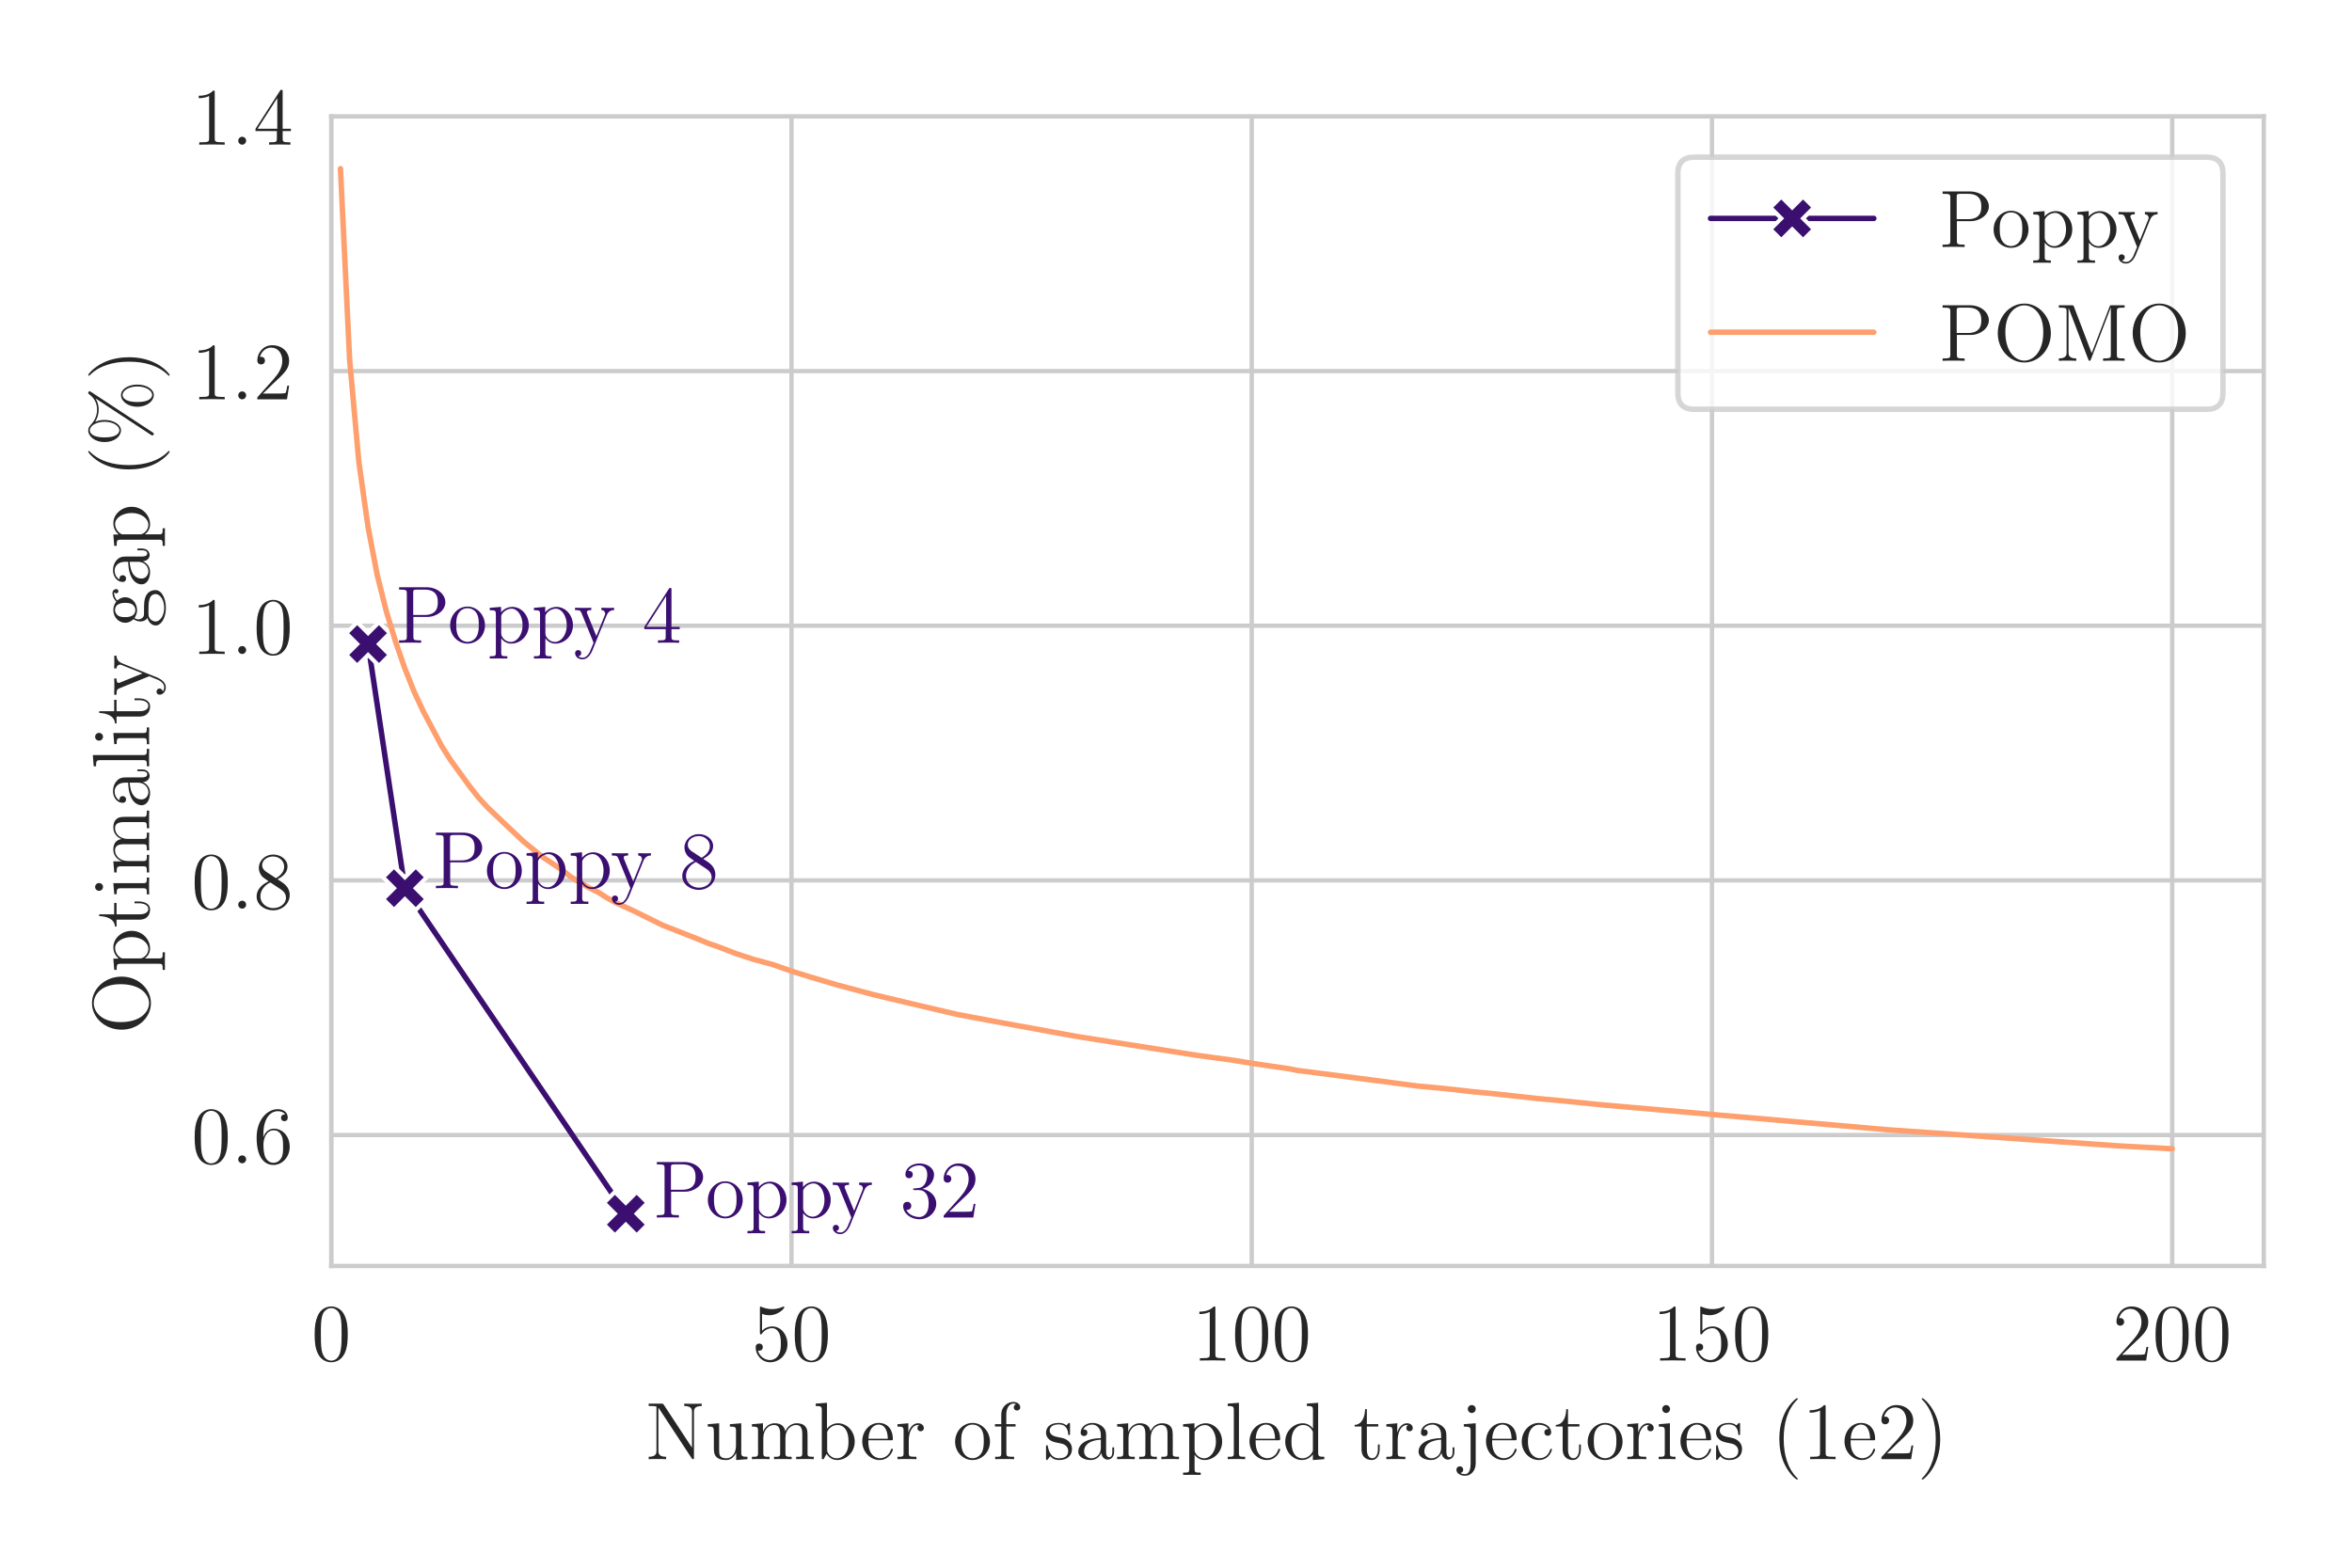 <?xml version="1.0" encoding="UTF-8"?>
<svg xmlns="http://www.w3.org/2000/svg" xmlns:xlink="http://www.w3.org/1999/xlink" width="432pt" height="288pt" viewBox="0 0 432 288" version="1.1">
<defs>
<g>
<symbol overflow="visible" id="glyph0-0">
<path style="stroke:none;" d=""/>
</symbol>
<symbol overflow="visible" id="glyph0-1">
<path style="stroke:none;" d="M 6.688 -4.781 C 6.688 -6.016 6.625 -7.234 6.078 -8.359 C 5.469 -9.609 4.391 -9.938 3.656 -9.938 C 2.797 -9.938 1.734 -9.5 1.188 -8.266 C 0.766 -7.312 0.609 -6.391 0.609 -4.781 C 0.609 -3.328 0.719 -2.234 1.25 -1.188 C 1.844 -0.047 2.875 0.312 3.641 0.312 C 4.938 0.312 5.688 -0.469 6.125 -1.328 C 6.656 -2.453 6.688 -3.906 6.688 -4.781 Z M 3.641 0.016 C 3.172 0.016 2.203 -0.25 1.906 -1.875 C 1.75 -2.781 1.75 -3.906 1.75 -4.953 C 1.75 -6.188 1.75 -7.297 1.984 -8.172 C 2.234 -9.172 3 -9.641 3.641 -9.641 C 4.219 -9.641 5.078 -9.297 5.359 -8 C 5.562 -7.156 5.562 -5.969 5.562 -4.953 C 5.562 -3.953 5.562 -2.828 5.391 -1.906 C 5.109 -0.266 4.172 0.016 3.641 0.016 Z M 3.641 0.016 "/>
</symbol>
<symbol overflow="visible" id="glyph0-2">
<path style="stroke:none;" d="M 1.906 -8.562 C 2.547 -8.344 3.078 -8.328 3.234 -8.328 C 4.922 -8.328 6 -9.578 6 -9.781 C 6 -9.844 5.969 -9.922 5.891 -9.922 C 5.859 -9.922 5.828 -9.922 5.688 -9.859 C 4.859 -9.5 4.141 -9.453 3.75 -9.453 C 2.766 -9.453 2.062 -9.75 1.781 -9.875 C 1.672 -9.922 1.641 -9.922 1.625 -9.922 C 1.516 -9.922 1.516 -9.828 1.516 -9.594 L 1.516 -5.156 C 1.516 -4.891 1.516 -4.797 1.688 -4.797 C 1.766 -4.797 1.781 -4.812 1.922 -4.984 C 2.344 -5.594 3.047 -5.953 3.797 -5.953 C 4.578 -5.953 4.969 -5.234 5.094 -4.969 C 5.344 -4.391 5.359 -3.656 5.359 -3.094 C 5.359 -2.531 5.359 -1.672 4.938 -1 C 4.609 -0.469 4.031 -0.094 3.375 -0.094 C 2.391 -0.094 1.422 -0.766 1.156 -1.859 C 1.219 -1.828 1.312 -1.812 1.391 -1.812 C 1.641 -1.812 2.047 -1.953 2.047 -2.469 C 2.047 -2.891 1.766 -3.125 1.391 -3.125 C 1.125 -3.125 0.734 -2.984 0.734 -2.406 C 0.734 -1.141 1.75 0.312 3.406 0.312 C 5.094 0.312 6.578 -1.109 6.578 -3 C 6.578 -4.781 5.375 -6.266 3.812 -6.266 C 2.953 -6.266 2.297 -5.891 1.906 -5.469 Z M 1.906 -8.562 "/>
</symbol>
<symbol overflow="visible" id="glyph0-3">
<path style="stroke:none;" d="M 4.297 -9.578 C 4.297 -9.922 4.297 -9.938 4 -9.938 C 3.641 -9.531 2.891 -8.984 1.359 -8.984 L 1.359 -8.547 C 1.703 -8.547 2.453 -8.547 3.266 -8.938 L 3.266 -1.156 C 3.266 -0.609 3.219 -0.438 1.906 -0.438 L 1.453 -0.438 L 1.453 0 C 1.859 -0.031 3.297 -0.031 3.797 -0.031 C 4.281 -0.031 5.719 -0.031 6.125 0 L 6.125 -0.438 L 5.656 -0.438 C 4.344 -0.438 4.297 -0.609 4.297 -1.156 Z M 4.297 -9.578 "/>
</symbol>
<symbol overflow="visible" id="glyph0-4">
<path style="stroke:none;" d="M 6.578 -2.516 L 6.25 -2.516 C 6.203 -2.25 6.078 -1.438 5.938 -1.188 C 5.828 -1.062 4.969 -1.062 4.531 -1.062 L 1.766 -1.062 C 2.172 -1.406 3.078 -2.359 3.469 -2.719 C 5.734 -4.812 6.578 -5.594 6.578 -7.062 C 6.578 -8.781 5.219 -9.938 3.484 -9.938 C 1.75 -9.938 0.734 -8.453 0.734 -7.172 C 0.734 -6.406 1.391 -6.406 1.438 -6.406 C 1.75 -6.406 2.141 -6.625 2.141 -7.109 C 2.141 -7.531 1.859 -7.812 1.438 -7.812 C 1.297 -7.812 1.266 -7.812 1.219 -7.797 C 1.516 -8.812 2.312 -9.5 3.281 -9.5 C 4.562 -9.5 5.328 -8.438 5.328 -7.062 C 5.328 -5.797 4.594 -4.688 3.75 -3.734 L 0.734 -0.359 L 0.734 0 L 6.188 0 Z M 6.578 -2.516 "/>
</symbol>
<symbol overflow="visible" id="glyph0-5">
<path style="stroke:none;" d="M 3.375 -10 C 3.234 -10.188 3.219 -10.203 2.891 -10.203 L 0.609 -10.203 L 0.609 -9.766 C 1.25 -9.766 1.625 -9.766 2.031 -9.672 L 2.031 -1.562 C 2.031 -1.141 2.031 -0.438 0.609 -0.438 L 0.609 0 C 1 -0.031 1.797 -0.031 2.203 -0.031 C 2.625 -0.031 3.422 -0.031 3.812 0 L 3.812 -0.438 C 2.391 -0.438 2.391 -1.141 2.391 -1.562 L 2.391 -9.422 C 2.516 -9.312 2.516 -9.281 2.641 -9.094 L 8.469 -0.219 C 8.625 -0.016 8.641 0 8.734 0 C 8.875 0 8.906 -0.062 8.922 -0.094 L 8.922 -8.641 C 8.922 -9.062 8.922 -9.766 10.344 -9.766 L 10.344 -10.203 C 9.953 -10.172 9.156 -10.172 8.734 -10.172 C 8.312 -10.172 7.531 -10.172 7.141 -10.203 L 7.141 -9.766 C 8.562 -9.766 8.562 -9.062 8.562 -8.641 L 8.562 -2.109 Z M 3.375 -10 "/>
</symbol>
<symbol overflow="visible" id="glyph0-6">
<path style="stroke:none;" d="M 4.547 -6.422 L 4.547 -5.984 C 5.562 -5.984 5.672 -5.891 5.672 -5.156 L 5.672 -2.484 C 5.672 -1.203 5 -0.156 3.891 -0.156 C 2.656 -0.156 2.578 -0.844 2.578 -1.641 L 2.578 -6.594 L 0.484 -6.422 L 0.484 -5.984 C 1.609 -5.984 1.609 -5.938 1.609 -4.609 L 1.609 -2.375 C 1.609 -1.453 1.609 -0.906 2.062 -0.422 C 2.422 -0.031 3.031 0.156 3.797 0.156 C 4.047 0.156 4.531 0.156 5.031 -0.281 C 5.469 -0.625 5.703 -1.188 5.703 -1.188 L 5.703 0.156 L 7.781 0 L 7.781 -0.438 C 6.766 -0.438 6.641 -0.531 6.641 -1.266 L 6.641 -6.594 Z M 4.547 -6.422 "/>
</symbol>
<symbol overflow="visible" id="glyph0-7">
<path style="stroke:none;" d="M 10.703 -3.625 C 10.703 -5.016 10.703 -5.438 10.359 -5.922 C 9.938 -6.5 9.234 -6.594 8.719 -6.594 C 7.484 -6.594 6.859 -5.688 6.625 -5.109 C 6.406 -6.266 5.594 -6.594 4.656 -6.594 C 3.219 -6.594 2.641 -5.344 2.531 -5.047 L 2.516 -5.047 L 2.516 -6.594 L 0.484 -6.422 L 0.484 -5.984 C 1.5 -5.984 1.609 -5.891 1.609 -5.156 L 1.609 -1.109 C 1.609 -0.438 1.453 -0.438 0.484 -0.438 L 0.484 0 C 0.859 -0.031 1.672 -0.031 2.094 -0.031 C 2.531 -0.031 3.328 -0.031 3.719 0 L 3.719 -0.438 C 2.766 -0.438 2.578 -0.438 2.578 -1.109 L 2.578 -3.891 C 2.578 -5.453 3.609 -6.281 4.547 -6.281 C 5.469 -6.281 5.672 -5.531 5.672 -4.609 L 5.672 -1.109 C 5.672 -0.438 5.516 -0.438 4.547 -0.438 L 4.547 0 C 4.922 -0.031 5.734 -0.031 6.156 -0.031 C 6.594 -0.031 7.391 -0.031 7.781 0 L 7.781 -0.438 C 6.828 -0.438 6.641 -0.438 6.641 -1.109 L 6.641 -3.891 C 6.641 -5.453 7.672 -6.281 8.609 -6.281 C 9.531 -6.281 9.734 -5.531 9.734 -4.609 L 9.734 -1.109 C 9.734 -0.438 9.578 -0.438 8.609 -0.438 L 8.609 0 C 9 -0.031 9.797 -0.031 10.219 -0.031 C 10.656 -0.031 11.453 -0.031 11.844 0 L 11.844 -0.438 C 11.094 -0.438 10.719 -0.438 10.703 -0.875 Z M 10.703 -3.625 "/>
</symbol>
<symbol overflow="visible" id="glyph0-8">
<path style="stroke:none;" d="M 2.5 -10.359 L 0.422 -10.203 L 0.422 -9.766 C 1.438 -9.766 1.547 -9.672 1.547 -8.938 L 1.547 0 L 1.875 0 C 1.938 -0.125 2.359 -0.859 2.422 -0.969 C 2.766 -0.422 3.406 0.156 4.359 0.156 C 6.078 0.156 7.594 -1.297 7.594 -3.219 C 7.594 -5.125 6.188 -6.594 4.531 -6.594 C 3.703 -6.594 3 -6.219 2.5 -5.594 Z M 2.531 -4.781 C 2.531 -5.047 2.531 -5.078 2.688 -5.312 C 3.047 -5.859 3.703 -6.281 4.438 -6.281 C 4.891 -6.281 6.453 -6.109 6.453 -3.234 C 6.453 -2.234 6.297 -1.609 5.938 -1.078 C 5.641 -0.609 5.047 -0.156 4.297 -0.156 C 3.5 -0.156 2.969 -0.672 2.719 -1.078 C 2.531 -1.391 2.531 -1.453 2.531 -1.703 Z M 2.531 -4.781 "/>
</symbol>
<symbol overflow="visible" id="glyph0-9">
<path style="stroke:none;" d="M 5.719 -3.469 C 6.047 -3.469 6.078 -3.469 6.078 -3.75 C 6.078 -5.266 5.266 -6.656 3.469 -6.656 C 1.766 -6.656 0.453 -5.125 0.453 -3.266 C 0.453 -1.297 1.969 0.156 3.625 0.156 C 5.406 0.156 6.078 -1.469 6.078 -1.781 C 6.078 -1.859 6 -1.922 5.922 -1.922 C 5.797 -1.922 5.766 -1.859 5.734 -1.781 C 5.344 -0.516 4.344 -0.172 3.719 -0.172 C 3.094 -0.172 1.578 -0.594 1.578 -3.188 L 1.578 -3.469 Z M 1.594 -3.75 C 1.719 -6.094 3.031 -6.359 3.453 -6.359 C 5.047 -6.359 5.141 -4.25 5.156 -3.75 Z M 1.594 -3.75 "/>
</symbol>
<symbol overflow="visible" id="glyph0-10">
<path style="stroke:none;" d="M 2.5 -3.484 C 2.5 -4.922 3.094 -6.281 4.25 -6.281 C 4.359 -6.281 4.391 -6.281 4.453 -6.281 C 4.328 -6.219 4.094 -6.125 4.094 -5.719 C 4.094 -5.281 4.438 -5.125 4.672 -5.125 C 4.969 -5.125 5.266 -5.312 5.266 -5.719 C 5.266 -6.172 4.875 -6.594 4.234 -6.594 C 2.953 -6.594 2.531 -5.219 2.438 -4.922 L 2.422 -4.922 L 2.422 -6.594 L 0.422 -6.422 L 0.422 -5.984 C 1.438 -5.984 1.547 -5.891 1.547 -5.156 L 1.547 -1.109 C 1.547 -0.438 1.391 -0.438 0.422 -0.438 L 0.422 0 C 0.844 -0.031 1.656 -0.031 2.109 -0.031 C 2.516 -0.031 3.562 -0.031 3.906 0 L 3.906 -0.438 L 3.609 -0.438 C 2.531 -0.438 2.5 -0.594 2.5 -1.141 Z M 2.5 -3.484 "/>
</symbol>
<symbol overflow="visible" id="glyph0-11">
<path style="stroke:none;" d="M 6.859 -3.203 C 6.859 -5.125 5.391 -6.656 3.656 -6.656 C 1.859 -6.656 0.453 -5.078 0.453 -3.203 C 0.453 -1.281 1.938 0.156 3.641 0.156 C 5.406 0.156 6.859 -1.312 6.859 -3.203 Z M 3.656 -0.172 C 3.109 -0.172 2.438 -0.422 2 -1.156 C 1.594 -1.828 1.578 -2.703 1.578 -3.328 C 1.578 -3.906 1.578 -4.812 2.047 -5.484 C 2.469 -6.125 3.125 -6.359 3.641 -6.359 C 4.234 -6.359 4.859 -6.094 5.266 -5.516 C 5.719 -4.828 5.719 -3.891 5.719 -3.328 C 5.719 -2.812 5.719 -1.875 5.328 -1.188 C 4.922 -0.469 4.234 -0.172 3.656 -0.172 Z M 3.656 -0.172 "/>
</symbol>
<symbol overflow="visible" id="glyph0-12">
<path style="stroke:none;" d="M 2.562 -6 L 4.25 -6 L 4.25 -6.438 L 2.547 -6.438 L 2.547 -8.188 C 2.547 -9.531 3.219 -10.219 3.844 -10.219 C 3.953 -10.219 4.188 -10.188 4.359 -10.094 C 4.297 -10.078 3.922 -9.953 3.922 -9.516 C 3.922 -9.172 4.172 -8.938 4.516 -8.938 C 4.875 -8.938 5.109 -9.172 5.109 -9.531 C 5.109 -10.078 4.578 -10.516 3.859 -10.516 C 2.812 -10.516 1.625 -9.703 1.625 -8.188 L 1.625 -6.438 L 0.469 -6.438 L 0.469 -6 L 1.625 -6 L 1.625 -1.109 C 1.625 -0.438 1.469 -0.438 0.5 -0.438 L 0.5 0 C 0.906 -0.031 1.734 -0.031 2.188 -0.031 C 2.578 -0.031 3.641 -0.031 3.984 0 L 3.984 -0.438 L 3.688 -0.438 C 2.594 -0.438 2.562 -0.594 2.562 -1.141 Z M 2.562 -6 "/>
</symbol>
<symbol overflow="visible" id="glyph0-13">
<path style="stroke:none;" d="M 4.906 -6.312 C 4.906 -6.594 4.906 -6.656 4.75 -6.656 C 4.625 -6.656 4.344 -6.328 4.25 -6.203 C 3.781 -6.578 3.312 -6.656 2.844 -6.656 C 1.031 -6.656 0.5 -5.672 0.5 -4.859 C 0.5 -4.688 0.5 -4.172 1.062 -3.641 C 1.531 -3.219 2.047 -3.125 2.734 -2.984 C 3.562 -2.828 3.75 -2.781 4.125 -2.484 C 4.391 -2.25 4.578 -1.922 4.578 -1.516 C 4.578 -0.859 4.219 -0.156 2.891 -0.156 C 1.906 -0.156 1.188 -0.719 0.859 -2.203 C 0.812 -2.484 0.812 -2.5 0.797 -2.516 C 0.766 -2.562 0.703 -2.562 0.656 -2.562 C 0.5 -2.562 0.5 -2.5 0.5 -2.219 L 0.5 -0.188 C 0.5 0.078 0.5 0.156 0.641 0.156 C 0.719 0.156 0.734 0.141 0.984 -0.172 C 1.062 -0.281 1.062 -0.312 1.281 -0.547 C 1.859 0.156 2.656 0.156 2.906 0.156 C 4.484 0.156 5.266 -0.719 5.266 -1.891 C 5.266 -2.703 4.766 -3.188 4.625 -3.312 C 4.094 -3.781 3.688 -3.875 2.703 -4.047 C 2.25 -4.141 1.172 -4.344 1.172 -5.25 C 1.172 -5.703 1.484 -6.391 2.828 -6.391 C 4.453 -6.391 4.547 -5 4.578 -4.547 C 4.578 -4.422 4.688 -4.422 4.734 -4.422 C 4.906 -4.422 4.906 -4.5 4.906 -4.766 Z M 4.906 -6.312 "/>
</symbol>
<symbol overflow="visible" id="glyph0-14">
<path style="stroke:none;" d="M 5.766 -3.984 C 5.766 -4.797 5.766 -5.391 5.109 -5.969 C 4.578 -6.453 3.906 -6.656 3.25 -6.656 C 2.031 -6.656 1.094 -5.859 1.094 -4.891 C 1.094 -4.453 1.375 -4.25 1.719 -4.25 C 2.078 -4.25 2.328 -4.5 2.328 -4.859 C 2.328 -5.469 1.797 -5.469 1.562 -5.469 C 1.906 -6.094 2.625 -6.359 3.219 -6.359 C 3.906 -6.359 4.797 -5.797 4.797 -4.453 L 4.797 -3.859 C 1.797 -3.812 0.656 -2.547 0.656 -1.406 C 0.656 -0.219 2.031 0.156 2.938 0.156 C 3.922 0.156 4.594 -0.453 4.891 -1.172 C 4.938 -0.469 5.406 0.078 6.047 0.078 C 6.359 0.078 7.234 -0.141 7.234 -1.328 L 7.234 -2.172 L 6.906 -2.172 L 6.906 -1.328 C 6.906 -0.484 6.547 -0.359 6.328 -0.359 C 5.766 -0.359 5.766 -1.156 5.766 -1.375 Z M 4.797 -2.109 C 4.797 -0.641 3.703 -0.156 3.062 -0.156 C 2.328 -0.156 1.719 -0.688 1.719 -1.406 C 1.719 -3.375 4.25 -3.562 4.797 -3.578 Z M 4.797 -2.109 "/>
</symbol>
<symbol overflow="visible" id="glyph0-15">
<path style="stroke:none;" d="M 3.656 2.469 C 2.703 2.469 2.531 2.469 2.531 1.797 L 2.531 -0.812 C 2.797 -0.438 3.406 0.156 4.359 0.156 C 6.078 0.156 7.594 -1.297 7.594 -3.219 C 7.594 -5.125 6.188 -6.594 4.562 -6.594 C 3.234 -6.594 2.547 -5.641 2.5 -5.594 L 2.5 -6.594 L 0.422 -6.422 L 0.422 -5.984 C 1.469 -5.984 1.547 -5.891 1.547 -5.234 L 1.547 1.797 C 1.547 2.469 1.391 2.469 0.422 2.469 L 0.422 2.891 C 0.812 2.875 1.609 2.875 2.031 2.875 C 2.469 2.875 3.266 2.875 3.656 2.891 Z M 2.531 -4.766 C 2.531 -5.047 2.531 -5.062 2.688 -5.297 C 3.141 -5.969 3.875 -6.266 4.438 -6.266 C 5.562 -6.266 6.453 -4.906 6.453 -3.219 C 6.453 -1.453 5.438 -0.156 4.281 -0.156 C 3.828 -0.156 3.391 -0.344 3.094 -0.625 C 2.75 -0.969 2.531 -1.266 2.531 -1.688 Z M 2.531 -4.766 "/>
</symbol>
<symbol overflow="visible" id="glyph0-16">
<path style="stroke:none;" d="M 2.562 -10.359 L 0.5 -10.203 L 0.5 -9.766 C 1.516 -9.766 1.625 -9.672 1.625 -8.938 L 1.625 -1.109 C 1.625 -0.438 1.469 -0.438 0.5 -0.438 L 0.5 0 C 0.906 -0.031 1.641 -0.031 2.094 -0.031 C 2.547 -0.031 3.281 -0.031 3.703 0 L 3.703 -0.438 C 2.75 -0.438 2.562 -0.438 2.562 -1.109 Z M 2.562 -10.359 "/>
</symbol>
<symbol overflow="visible" id="glyph0-17">
<path style="stroke:none;" d="M 4.484 -10.203 L 4.484 -9.766 C 5.5 -9.766 5.609 -9.672 5.609 -8.938 L 5.609 -5.625 C 5.297 -6.062 4.656 -6.594 3.75 -6.594 C 2.016 -6.594 0.516 -5.125 0.516 -3.219 C 0.516 -1.312 1.938 0.156 3.578 0.156 C 4.719 0.156 5.375 -0.594 5.594 -0.875 L 5.594 0.156 L 7.688 0 L 7.688 -0.438 C 6.672 -0.438 6.562 -0.531 6.562 -1.266 L 6.562 -10.359 Z M 5.594 -1.75 C 5.594 -1.484 5.594 -1.438 5.375 -1.109 C 5.016 -0.578 4.406 -0.156 3.656 -0.156 C 3.266 -0.156 1.656 -0.297 1.656 -3.203 C 1.656 -4.266 1.844 -4.875 2.172 -5.359 C 2.469 -5.828 3.062 -6.281 3.812 -6.281 C 4.734 -6.281 5.266 -5.609 5.406 -5.375 C 5.594 -5.125 5.594 -5.094 5.594 -4.828 Z M 5.594 -1.75 "/>
</symbol>
<symbol overflow="visible" id="glyph0-18">
<path style="stroke:none;" d="M 2.516 -6 L 4.609 -6 L 4.609 -6.438 L 2.516 -6.438 L 2.516 -9.188 L 2.188 -9.188 C 2.172 -7.781 1.625 -6.344 0.266 -6.297 L 0.266 -6 L 1.531 -6 L 1.531 -1.859 C 1.531 -0.188 2.641 0.156 3.438 0.156 C 4.375 0.156 4.875 -0.781 4.875 -1.859 L 4.875 -2.703 L 4.547 -2.703 L 4.547 -1.875 C 4.547 -0.812 4.109 -0.172 3.531 -0.172 C 2.516 -0.172 2.516 -1.562 2.516 -1.828 Z M 2.516 -6 "/>
</symbol>
<symbol overflow="visible" id="glyph0-19">
<path style="stroke:none;" d="M 3.031 -9.203 C 3.031 -9.656 2.672 -9.938 2.312 -9.938 C 1.891 -9.938 1.578 -9.609 1.578 -9.203 C 1.578 -8.812 1.906 -8.484 2.297 -8.484 C 2.75 -8.484 3.031 -8.844 3.031 -9.203 Z M 0.844 -6.422 L 0.844 -5.984 C 1.953 -5.984 2.094 -5.891 2.094 -5.156 L 2.094 0.828 C 2.094 1.641 1.922 2.75 1.062 2.75 C 1.031 2.75 0.562 2.75 0.219 2.547 C 0.609 2.469 0.734 2.188 0.734 1.922 C 0.734 1.578 0.484 1.312 0.125 1.312 C -0.25 1.312 -0.516 1.578 -0.516 1.938 C -0.516 2.656 0.297 3.047 1.078 3.047 C 2.156 3.047 3.031 2.125 3.031 0.766 L 3.031 -6.594 Z M 0.844 -6.422 "/>
</symbol>
<symbol overflow="visible" id="glyph0-20">
<path style="stroke:none;" d="M 5.406 -5.531 C 5.234 -5.531 4.672 -5.531 4.672 -4.922 C 4.672 -4.562 4.922 -4.297 5.281 -4.297 C 5.625 -4.297 5.922 -4.516 5.922 -4.938 C 5.922 -5.938 4.875 -6.656 3.656 -6.656 C 1.906 -6.656 0.516 -5.109 0.516 -3.219 C 0.516 -1.312 1.953 0.156 3.641 0.156 C 5.609 0.156 6.062 -1.641 6.062 -1.781 C 6.062 -1.906 5.953 -1.906 5.922 -1.906 C 5.781 -1.906 5.766 -1.859 5.719 -1.688 C 5.391 -0.625 4.578 -0.172 3.781 -0.172 C 2.875 -0.172 1.656 -0.969 1.656 -3.234 C 1.656 -5.719 2.922 -6.328 3.672 -6.328 C 4.25 -6.328 5.062 -6.109 5.406 -5.531 Z M 5.406 -5.531 "/>
</symbol>
<symbol overflow="visible" id="glyph0-21">
<path style="stroke:none;" d="M 2.594 -9.203 C 2.594 -9.594 2.281 -9.938 1.859 -9.938 C 1.484 -9.938 1.156 -9.625 1.156 -9.219 C 1.156 -8.766 1.516 -8.484 1.859 -8.484 C 2.328 -8.484 2.594 -8.875 2.594 -9.203 Z M 0.531 -6.422 L 0.531 -5.984 C 1.5 -5.984 1.625 -5.906 1.625 -5.172 L 1.625 -1.109 C 1.625 -0.438 1.469 -0.438 0.5 -0.438 L 0.5 0 C 0.906 -0.031 1.625 -0.031 2.062 -0.031 C 2.219 -0.031 3.094 -0.031 3.594 0 L 3.594 -0.438 C 2.625 -0.438 2.562 -0.516 2.562 -1.094 L 2.562 -6.594 Z M 0.531 -6.422 "/>
</symbol>
<symbol overflow="visible" id="glyph0-22">
<path style="stroke:none;" d="M 4.859 3.625 C 4.859 3.578 4.859 3.562 4.594 3.297 C 3.109 1.797 2.266 -0.672 2.266 -3.719 C 2.266 -6.625 2.969 -9.109 4.703 -10.875 C 4.859 -11.016 4.859 -11.031 4.859 -11.078 C 4.859 -11.172 4.781 -11.203 4.719 -11.203 C 4.531 -11.203 3.297 -10.125 2.562 -8.656 C 1.812 -7.156 1.469 -5.562 1.469 -3.719 C 1.469 -2.391 1.672 -0.609 2.453 0.984 C 3.328 2.781 4.562 3.75 4.719 3.75 C 4.781 3.75 4.859 3.719 4.859 3.625 Z M 4.859 3.625 "/>
</symbol>
<symbol overflow="visible" id="glyph0-23">
<path style="stroke:none;" d="M 4.219 -3.719 C 4.219 -4.859 4.062 -6.703 3.219 -8.438 C 2.344 -10.234 1.125 -11.203 0.953 -11.203 C 0.891 -11.203 0.828 -11.172 0.828 -11.078 C 0.828 -11.031 0.828 -11.016 1.078 -10.75 C 2.562 -9.25 3.406 -6.781 3.406 -3.734 C 3.406 -0.844 2.703 1.656 0.969 3.422 C 0.828 3.562 0.828 3.578 0.828 3.625 C 0.828 3.719 0.891 3.75 0.953 3.75 C 1.156 3.75 2.375 2.672 3.109 1.203 C 3.875 -0.312 4.219 -1.922 4.219 -3.719 Z M 4.219 -3.719 "/>
</symbol>
<symbol overflow="visible" id="glyph0-24">
<path style="stroke:none;" d="M 1.844 -5.203 C 1.844 -8.984 3.672 -9.578 4.484 -9.578 C 5.016 -9.578 5.562 -9.406 5.844 -8.969 C 5.656 -8.969 5.094 -8.969 5.094 -8.344 C 5.094 -8.016 5.312 -7.734 5.703 -7.734 C 6.078 -7.734 6.328 -7.969 6.328 -8.391 C 6.328 -9.172 5.766 -9.938 4.469 -9.938 C 2.578 -9.938 0.609 -8 0.609 -4.719 C 0.609 -0.609 2.406 0.312 3.672 0.312 C 5.297 0.312 6.688 -1.109 6.688 -3.047 C 6.688 -5.031 5.297 -6.359 3.812 -6.359 C 2.484 -6.359 1.984 -5.219 1.844 -4.797 Z M 3.672 -0.094 C 2.734 -0.094 2.281 -0.922 2.156 -1.234 C 2.016 -1.625 1.859 -2.359 1.859 -3.406 C 1.859 -4.578 2.406 -6.062 3.75 -6.062 C 4.578 -6.062 5 -5.516 5.234 -5 C 5.469 -4.453 5.469 -3.703 5.469 -3.062 C 5.469 -2.297 5.469 -1.625 5.188 -1.062 C 4.812 -0.344 4.266 -0.094 3.672 -0.094 Z M 3.672 -0.094 "/>
</symbol>
<symbol overflow="visible" id="glyph0-25">
<path style="stroke:none;" d="M 4.453 -5.391 C 5.203 -5.797 6.281 -6.484 6.281 -7.734 C 6.281 -9.031 5.031 -9.938 3.656 -9.938 C 2.188 -9.938 1.016 -8.844 1.016 -7.484 C 1.016 -6.969 1.172 -6.469 1.578 -5.953 C 1.75 -5.766 1.766 -5.75 2.812 -5.016 C 1.359 -4.344 0.609 -3.344 0.609 -2.25 C 0.609 -0.672 2.125 0.312 3.641 0.312 C 5.297 0.312 6.688 -0.906 6.688 -2.484 C 6.688 -4 5.609 -4.672 4.453 -5.391 Z M 2.422 -6.734 C 2.219 -6.875 1.625 -7.266 1.625 -7.984 C 1.625 -8.969 2.641 -9.578 3.641 -9.578 C 4.719 -9.578 5.672 -8.797 5.672 -7.719 C 5.672 -6.812 5.016 -6.078 4.156 -5.594 Z M 3.125 -4.812 L 4.922 -3.625 C 5.312 -3.375 6 -2.906 6 -2 C 6 -0.859 4.859 -0.094 3.656 -0.094 C 2.391 -0.094 1.297 -1.016 1.297 -2.25 C 1.297 -3.422 2.156 -4.359 3.125 -4.812 Z M 3.125 -4.812 "/>
</symbol>
<symbol overflow="visible" id="glyph0-26">
<path style="stroke:none;" d="M 5.391 -9.719 C 5.391 -10.016 5.391 -10.078 5.188 -10.078 C 5.062 -10.078 5.016 -10.078 4.906 -9.906 L 0.406 -2.922 L 0.406 -2.5 L 4.328 -2.5 L 4.328 -1.141 C 4.328 -0.578 4.297 -0.438 3.219 -0.438 L 2.906 -0.438 L 2.906 0 C 3.25 -0.031 4.438 -0.031 4.859 -0.031 C 5.266 -0.031 6.469 -0.031 6.812 0 L 6.812 -0.438 L 6.516 -0.438 C 5.438 -0.438 5.391 -0.578 5.391 -1.141 L 5.391 -2.5 L 6.906 -2.5 L 6.906 -2.922 L 5.391 -2.922 Z M 4.406 -8.562 L 4.406 -2.922 L 0.781 -2.922 Z M 4.406 -8.562 "/>
</symbol>
<symbol overflow="visible" id="glyph0-27">
<path style="stroke:none;" d="M 3.25 -4.75 L 5.781 -4.75 C 7.531 -4.75 9.125 -5.938 9.125 -7.438 C 9.125 -8.891 7.672 -10.203 5.656 -10.203 L 0.625 -10.203 L 0.625 -9.766 L 0.922 -9.766 C 2 -9.766 2.047 -9.625 2.047 -9.062 L 2.047 -1.141 C 2.047 -0.578 2 -0.438 0.922 -0.438 L 0.625 -0.438 L 0.625 0 C 0.984 -0.031 2.203 -0.031 2.641 -0.031 C 3.094 -0.031 4.312 -0.031 4.672 0 L 4.672 -0.438 L 4.375 -0.438 C 3.297 -0.438 3.25 -0.578 3.25 -1.141 Z M 3.219 -5.109 L 3.219 -9.172 C 3.219 -9.672 3.25 -9.766 3.906 -9.766 L 5.312 -9.766 C 7.734 -9.766 7.734 -8.078 7.734 -7.438 C 7.734 -6.812 7.734 -5.109 5.297 -5.109 Z M 3.219 -5.109 "/>
</symbol>
<symbol overflow="visible" id="glyph0-28">
<path style="stroke:none;" d="M 6.047 -4.984 C 6.453 -5.984 7.156 -6 7.438 -6 L 7.438 -6.438 C 7 -6.406 6.797 -6.406 6.312 -6.406 C 5.969 -6.406 5.938 -6.406 5.109 -6.438 L 5.109 -6 C 5.656 -5.969 5.797 -5.625 5.797 -5.359 C 5.797 -5.234 5.766 -5.156 5.703 -5 L 4.188 -1.234 L 2.531 -5.297 C 2.438 -5.516 2.438 -5.594 2.438 -5.609 C 2.438 -6 2.953 -6 3.25 -6 L 3.25 -6.438 C 2.875 -6.406 2.141 -6.406 1.719 -6.406 C 1.156 -6.406 1.125 -6.406 0.266 -6.438 L 0.266 -6 C 1.141 -6 1.25 -5.938 1.453 -5.469 L 3.672 0 C 3.016 1.578 3.016 1.609 2.953 1.734 C 2.703 2.188 2.297 2.75 1.625 2.75 C 1.172 2.75 0.875 2.484 0.875 2.484 C 0.875 2.484 1.406 2.422 1.406 1.891 C 1.406 1.531 1.125 1.344 0.844 1.344 C 0.594 1.344 0.281 1.5 0.281 1.922 C 0.281 2.5 0.844 3.047 1.625 3.047 C 2.469 3.047 3.078 2.312 3.469 1.375 Z M 6.047 -4.984 "/>
</symbol>
<symbol overflow="visible" id="glyph0-29">
<path style="stroke:none;" d="M 2.75 -5.359 C 2.5 -5.344 2.438 -5.328 2.438 -5.203 C 2.438 -5.047 2.516 -5.047 2.781 -5.047 L 3.469 -5.047 C 4.734 -5.047 5.297 -4 5.297 -2.562 C 5.297 -0.609 4.281 -0.094 3.562 -0.094 C 2.844 -0.094 1.609 -0.438 1.188 -1.422 C 1.656 -1.344 2.094 -1.609 2.094 -2.156 C 2.094 -2.578 1.781 -2.891 1.359 -2.891 C 1 -2.891 0.609 -2.672 0.609 -2.109 C 0.609 -0.781 1.938 0.312 3.594 0.312 C 5.375 0.312 6.688 -1.047 6.688 -2.547 C 6.688 -3.922 5.594 -5 4.156 -5.266 C 5.453 -5.625 6.281 -6.719 6.281 -7.891 C 6.281 -9.062 5.062 -9.938 3.609 -9.938 C 2.125 -9.938 1.016 -9.016 1.016 -7.938 C 1.016 -7.328 1.484 -7.219 1.703 -7.219 C 2.016 -7.219 2.375 -7.438 2.375 -7.891 C 2.375 -8.359 2.016 -8.578 1.688 -8.578 C 1.594 -8.578 1.562 -8.578 1.531 -8.562 C 2.094 -9.578 3.5 -9.578 3.562 -9.578 C 4.062 -9.578 5.031 -9.344 5.031 -7.891 C 5.031 -7.609 4.984 -6.766 4.562 -6.125 C 4.109 -5.469 3.594 -5.422 3.203 -5.406 Z M 2.75 -5.359 "/>
</symbol>
<symbol overflow="visible" id="glyph0-30">
<path style="stroke:none;" d="M 10.562 -5.062 C 10.562 -8.156 8.297 -10.516 5.688 -10.516 C 3.031 -10.516 0.812 -8.125 0.812 -5.062 C 0.812 -2.031 3.062 0.312 5.672 0.312 C 8.344 0.312 10.562 -2.062 10.562 -5.062 Z M 5.688 -0.031 C 4.172 -0.031 2.203 -1.469 2.203 -5.281 C 2.203 -8.953 4.266 -10.188 5.672 -10.188 C 7.156 -10.188 9.172 -8.906 9.172 -5.281 C 9.172 -1.406 7.141 -0.031 5.688 -0.031 Z M 5.688 -0.031 "/>
</symbol>
<symbol overflow="visible" id="glyph0-31">
<path style="stroke:none;" d="M 3.438 -9.922 C 3.328 -10.203 3.312 -10.203 2.969 -10.203 L 0.656 -10.203 L 0.656 -9.766 L 0.953 -9.766 C 2.031 -9.766 2.078 -9.625 2.078 -9.062 L 2.078 -1.531 C 2.078 -1.141 2.078 -0.438 0.656 -0.438 L 0.656 0 C 1.047 -0.031 1.844 -0.031 2.25 -0.031 C 2.672 -0.031 3.469 -0.031 3.859 0 L 3.859 -0.438 C 2.438 -0.438 2.438 -1.141 2.438 -1.531 L 2.438 -9.688 L 2.453 -9.688 L 6.047 -0.281 C 6.109 -0.125 6.156 0 6.297 0 C 6.438 0 6.469 -0.078 6.562 -0.297 L 10.188 -9.766 L 10.203 -9.766 L 10.203 -1.141 C 10.203 -0.578 10.156 -0.438 9.078 -0.438 L 8.781 -0.438 L 8.781 0 C 9.125 -0.031 10.328 -0.031 10.75 -0.031 C 11.188 -0.031 12.391 -0.031 12.734 0 L 12.734 -0.438 L 12.422 -0.438 C 11.359 -0.438 11.312 -0.578 11.312 -1.141 L 11.312 -9.062 C 11.312 -9.625 11.359 -9.766 12.422 -9.766 L 12.734 -9.766 L 12.734 -10.203 L 10.406 -10.203 C 10.078 -10.203 10.062 -10.188 9.953 -9.906 L 6.688 -1.406 Z M 3.438 -9.922 "/>
</symbol>
<symbol overflow="visible" id="glyph1-0">
<path style="stroke:none;" d=""/>
</symbol>
<symbol overflow="visible" id="glyph1-1">
<path style="stroke:none;" d="M 2.75 -0.719 C 2.75 -1.156 2.391 -1.453 2.031 -1.453 C 1.594 -1.453 1.297 -1.094 1.297 -0.734 C 1.297 -0.297 1.656 0 2.016 0 C 2.453 0 2.75 -0.359 2.75 -0.719 Z M 2.75 -0.719 "/>
</symbol>
<symbol overflow="visible" id="glyph2-0">
<path style="stroke:none;" d=""/>
</symbol>
<symbol overflow="visible" id="glyph2-1">
<path style="stroke:none;" d="M -5.062 -10.562 C -8.156 -10.562 -10.516 -8.297 -10.516 -5.688 C -10.516 -3.031 -8.125 -0.812 -5.062 -0.812 C -2.031 -0.812 0.312 -3.062 0.312 -5.672 C 0.312 -8.344 -2.062 -10.562 -5.062 -10.562 Z M -0.031 -5.688 C -0.031 -4.172 -1.469 -2.203 -5.281 -2.203 C -8.953 -2.203 -10.188 -4.266 -10.188 -5.672 C -10.188 -7.156 -8.906 -9.172 -5.281 -9.172 C -1.406 -9.172 -0.031 -7.141 -0.031 -5.688 Z M -0.031 -5.688 "/>
</symbol>
<symbol overflow="visible" id="glyph2-2">
<path style="stroke:none;" d="M 2.469 -3.656 C 2.469 -2.703 2.469 -2.531 1.797 -2.531 L -0.812 -2.531 C -0.438 -2.797 0.156 -3.406 0.156 -4.359 C 0.156 -6.078 -1.297 -7.594 -3.219 -7.594 C -5.125 -7.594 -6.594 -6.188 -6.594 -4.562 C -6.594 -3.234 -5.641 -2.547 -5.594 -2.5 L -6.594 -2.5 L -6.422 -0.422 L -5.984 -0.422 C -5.984 -1.469 -5.891 -1.547 -5.234 -1.547 L 1.797 -1.547 C 2.469 -1.547 2.469 -1.391 2.469 -0.422 L 2.891 -0.422 C 2.875 -0.812 2.875 -1.609 2.875 -2.031 C 2.875 -2.469 2.875 -3.266 2.891 -3.656 Z M -4.766 -2.531 C -5.047 -2.531 -5.062 -2.531 -5.297 -2.688 C -5.969 -3.141 -6.266 -3.875 -6.266 -4.438 C -6.266 -5.562 -4.906 -6.453 -3.219 -6.453 C -1.453 -6.453 -0.156 -5.438 -0.156 -4.281 C -0.156 -3.828 -0.344 -3.391 -0.625 -3.094 C -0.969 -2.75 -1.266 -2.531 -1.688 -2.531 Z M -4.766 -2.531 "/>
</symbol>
<symbol overflow="visible" id="glyph2-3">
<path style="stroke:none;" d="M -6 -2.516 L -6 -4.609 L -6.438 -4.609 L -6.438 -2.516 L -9.188 -2.516 L -9.188 -2.188 C -7.781 -2.172 -6.344 -1.625 -6.297 -0.266 L -6 -0.266 L -6 -1.531 L -1.859 -1.531 C -0.188 -1.531 0.156 -2.641 0.156 -3.438 C 0.156 -4.375 -0.781 -4.875 -1.859 -4.875 L -2.703 -4.875 L -2.703 -4.547 L -1.875 -4.547 C -0.812 -4.547 -0.172 -4.109 -0.172 -3.531 C -0.172 -2.516 -1.562 -2.516 -1.828 -2.516 Z M -6 -2.516 "/>
</symbol>
<symbol overflow="visible" id="glyph2-4">
<path style="stroke:none;" d="M -9.203 -2.594 C -9.594 -2.594 -9.938 -2.281 -9.938 -1.859 C -9.938 -1.484 -9.625 -1.156 -9.219 -1.156 C -8.766 -1.156 -8.484 -1.516 -8.484 -1.859 C -8.484 -2.328 -8.875 -2.594 -9.203 -2.594 Z M -6.422 -0.531 L -5.984 -0.531 C -5.984 -1.5 -5.906 -1.625 -5.172 -1.625 L -1.109 -1.625 C -0.438 -1.625 -0.438 -1.469 -0.438 -0.5 L 0 -0.5 C -0.031 -0.906 -0.031 -1.625 -0.031 -2.062 C -0.031 -2.219 -0.031 -3.094 0 -3.594 L -0.438 -3.594 C -0.438 -2.625 -0.516 -2.562 -1.094 -2.562 L -6.594 -2.562 Z M -6.422 -0.531 "/>
</symbol>
<symbol overflow="visible" id="glyph2-5">
<path style="stroke:none;" d="M -3.625 -10.703 C -5.016 -10.703 -5.438 -10.703 -5.922 -10.359 C -6.5 -9.938 -6.594 -9.234 -6.594 -8.719 C -6.594 -7.484 -5.688 -6.859 -5.109 -6.625 C -6.266 -6.406 -6.594 -5.594 -6.594 -4.656 C -6.594 -3.219 -5.344 -2.641 -5.047 -2.531 L -5.047 -2.516 L -6.594 -2.516 L -6.422 -0.484 L -5.984 -0.484 C -5.984 -1.5 -5.891 -1.609 -5.156 -1.609 L -1.109 -1.609 C -0.438 -1.609 -0.438 -1.453 -0.438 -0.484 L 0 -0.484 C -0.031 -0.859 -0.031 -1.672 -0.031 -2.094 C -0.031 -2.531 -0.031 -3.328 0 -3.719 L -0.438 -3.719 C -0.438 -2.766 -0.438 -2.578 -1.109 -2.578 L -3.891 -2.578 C -5.453 -2.578 -6.281 -3.609 -6.281 -4.547 C -6.281 -5.469 -5.531 -5.672 -4.609 -5.672 L -1.109 -5.672 C -0.438 -5.672 -0.438 -5.516 -0.438 -4.547 L 0 -4.547 C -0.031 -4.922 -0.031 -5.734 -0.031 -6.156 C -0.031 -6.594 -0.031 -7.391 0 -7.781 L -0.438 -7.781 C -0.438 -6.828 -0.438 -6.641 -1.109 -6.641 L -3.891 -6.641 C -5.453 -6.641 -6.281 -7.672 -6.281 -8.609 C -6.281 -9.531 -5.531 -9.734 -4.609 -9.734 L -1.109 -9.734 C -0.438 -9.734 -0.438 -9.578 -0.438 -8.609 L 0 -8.609 C -0.031 -9 -0.031 -9.797 -0.031 -10.219 C -0.031 -10.656 -0.031 -11.453 0 -11.844 L -0.438 -11.844 C -0.438 -11.094 -0.438 -10.719 -0.875 -10.703 Z M -3.625 -10.703 "/>
</symbol>
<symbol overflow="visible" id="glyph2-6">
<path style="stroke:none;" d="M -3.984 -5.766 C -4.797 -5.766 -5.391 -5.766 -5.969 -5.109 C -6.453 -4.578 -6.656 -3.906 -6.656 -3.25 C -6.656 -2.031 -5.859 -1.094 -4.891 -1.094 C -4.453 -1.094 -4.25 -1.375 -4.25 -1.719 C -4.25 -2.078 -4.5 -2.328 -4.859 -2.328 C -5.469 -2.328 -5.469 -1.797 -5.469 -1.562 C -6.094 -1.906 -6.359 -2.625 -6.359 -3.219 C -6.359 -3.906 -5.797 -4.797 -4.453 -4.797 L -3.859 -4.797 C -3.812 -1.797 -2.547 -0.656 -1.406 -0.656 C -0.219 -0.656 0.156 -2.031 0.156 -2.938 C 0.156 -3.922 -0.453 -4.594 -1.172 -4.891 C -0.469 -4.938 0.078 -5.406 0.078 -6.047 C 0.078 -6.359 -0.141 -7.234 -1.328 -7.234 L -2.172 -7.234 L -2.172 -6.906 L -1.328 -6.906 C -0.484 -6.906 -0.359 -6.547 -0.359 -6.328 C -0.359 -5.766 -1.156 -5.766 -1.375 -5.766 Z M -2.109 -4.797 C -0.641 -4.797 -0.156 -3.703 -0.156 -3.062 C -0.156 -2.328 -0.688 -1.719 -1.406 -1.719 C -3.375 -1.719 -3.562 -4.25 -3.578 -4.797 Z M -2.109 -4.797 "/>
</symbol>
<symbol overflow="visible" id="glyph2-7">
<path style="stroke:none;" d="M -10.359 -2.562 L -10.203 -0.5 L -9.766 -0.5 C -9.766 -1.516 -9.672 -1.625 -8.938 -1.625 L -1.109 -1.625 C -0.438 -1.625 -0.438 -1.469 -0.438 -0.5 L 0 -0.5 C -0.031 -0.906 -0.031 -1.641 -0.031 -2.094 C -0.031 -2.547 -0.031 -3.281 0 -3.703 L -0.438 -3.703 C -0.438 -2.75 -0.438 -2.562 -1.109 -2.562 Z M -10.359 -2.562 "/>
</symbol>
<symbol overflow="visible" id="glyph2-8">
<path style="stroke:none;" d="M -4.984 -6.047 C -5.984 -6.453 -6 -7.156 -6 -7.438 L -6.438 -7.438 C -6.406 -7 -6.406 -6.797 -6.406 -6.312 C -6.406 -5.969 -6.406 -5.938 -6.438 -5.109 L -6 -5.109 C -5.969 -5.656 -5.625 -5.797 -5.359 -5.797 C -5.234 -5.797 -5.156 -5.766 -5 -5.703 L -1.234 -4.188 L -5.297 -2.531 C -5.516 -2.438 -5.594 -2.438 -5.609 -2.438 C -6 -2.438 -6 -2.953 -6 -3.25 L -6.438 -3.25 C -6.406 -2.875 -6.406 -2.141 -6.406 -1.719 C -6.406 -1.156 -6.406 -1.125 -6.438 -0.266 L -6 -0.266 C -6 -1.141 -5.938 -1.25 -5.469 -1.453 L 0 -3.672 C 1.578 -3.016 1.609 -3.016 1.734 -2.953 C 2.188 -2.703 2.75 -2.297 2.75 -1.625 C 2.75 -1.172 2.484 -0.875 2.484 -0.875 C 2.484 -0.875 2.422 -1.406 1.891 -1.406 C 1.531 -1.406 1.344 -1.125 1.344 -0.844 C 1.344 -0.594 1.5 -0.281 1.922 -0.281 C 2.5 -0.281 3.047 -0.844 3.047 -1.625 C 3.047 -2.469 2.312 -3.078 1.375 -3.469 Z M -4.984 -6.047 "/>
</symbol>
<symbol overflow="visible" id="glyph2-9">
<path style="stroke:none;" d="M -2.703 -1.781 C -2.234 -2.484 -2.234 -3.078 -2.234 -3.234 C -2.234 -4.578 -3.25 -5.594 -4.406 -5.594 C -4.812 -5.594 -5.375 -5.469 -5.859 -4.984 C -6.453 -5.578 -6.453 -6.281 -6.453 -6.344 C -6.453 -6.406 -6.453 -6.484 -6.422 -6.547 C -6.359 -6.391 -6.219 -6.312 -6.047 -6.312 C -5.844 -6.312 -5.656 -6.469 -5.656 -6.703 C -5.656 -6.828 -5.734 -7.094 -6.062 -7.094 C -6.328 -7.094 -6.75 -6.891 -6.75 -6.359 C -6.75 -5.594 -6.281 -5 -6.047 -4.797 C -6.391 -4.344 -6.594 -3.828 -6.594 -3.25 C -6.594 -1.906 -5.578 -0.906 -4.422 -0.906 C -3.562 -0.906 -3.016 -1.438 -2.891 -1.578 C -2.656 -1.406 -2.219 -1.141 -1.641 -1.141 C -0.781 -1.141 -0.406 -1.656 -0.328 -1.781 C -0.141 -1.094 0.406 -0.406 1.188 -0.406 C 2.203 -0.406 3.062 -1.812 3.062 -3.641 C 3.062 -5.422 2.266 -6.906 1.156 -6.906 C 0.781 -6.906 -0.109 -6.797 -0.562 -5.906 C -0.953 -5.141 -0.953 -4.391 -0.953 -3.109 C -0.953 -2.203 -0.953 -2.094 -1.234 -1.828 C -1.391 -1.672 -1.672 -1.531 -1.984 -1.531 C -2.234 -1.531 -2.5 -1.625 -2.703 -1.781 Z M -2.547 -3.25 C -2.547 -1.938 -4.062 -1.938 -4.406 -1.938 C -4.672 -1.938 -5.281 -1.938 -5.688 -2.203 C -6.125 -2.484 -6.281 -2.922 -6.281 -3.234 C -6.281 -4.562 -4.766 -4.562 -4.422 -4.562 C -4.156 -4.562 -3.547 -4.562 -3.141 -4.297 C -2.703 -4.016 -2.547 -3.562 -2.547 -3.25 Z M 2.75 -3.656 C 2.75 -2.219 2.016 -1.141 1.172 -1.141 C 1.047 -1.141 0.469 -1.172 0.078 -1.734 C -0.141 -2.062 -0.141 -2.203 -0.141 -3.234 C -0.141 -4.484 -0.141 -6.172 1.172 -6.172 C 2.047 -6.172 2.75 -5.031 2.75 -3.656 Z M 2.75 -3.656 "/>
</symbol>
<symbol overflow="visible" id="glyph2-10">
<path style="stroke:none;" d="M 3.625 -4.859 C 3.578 -4.859 3.562 -4.859 3.297 -4.594 C 1.797 -3.109 -0.672 -2.266 -3.719 -2.266 C -6.625 -2.266 -9.109 -2.969 -10.875 -4.703 C -11.016 -4.859 -11.031 -4.859 -11.078 -4.859 C -11.172 -4.859 -11.203 -4.781 -11.203 -4.719 C -11.203 -4.531 -10.125 -3.297 -8.656 -2.562 C -7.156 -1.812 -5.562 -1.469 -3.719 -1.469 C -2.391 -1.469 -0.609 -1.672 0.984 -2.453 C 2.781 -3.328 3.75 -4.562 3.75 -4.719 C 3.75 -4.781 3.719 -4.859 3.625 -4.859 Z M 3.625 -4.859 "/>
</symbol>
<symbol overflow="visible" id="glyph2-11">
<path style="stroke:none;" d="M -2.172 -11.375 C -3.891 -11.375 -5.188 -10.516 -5.188 -9.453 C -5.188 -8.359 -3.938 -7.297 -2.188 -7.297 C -0.359 -7.297 0.844 -8.375 0.844 -9.453 C 0.844 -10.531 -0.516 -11.375 -2.172 -11.375 Z M 0.531 -9.469 C 0.531 -9.266 0.438 -8.172 -2.172 -8.172 C -4.797 -8.172 -4.891 -9.25 -4.891 -9.469 C -4.891 -10.297 -3.719 -11.031 -2.188 -11.031 C -0.594 -11.031 0.531 -10.281 0.531 -9.469 Z M -10.672 -10.016 C -10.797 -10.109 -10.844 -10.141 -10.922 -10.141 C -11.109 -10.141 -11.203 -10 -11.203 -9.875 C -11.203 -9.719 -11.125 -9.672 -10.984 -9.562 C -9.688 -8.609 -9.578 -7.328 -9.578 -6.766 C -9.578 -6.484 -9.578 -5.203 -10.734 -3.984 C -11.047 -3.672 -11.203 -3.344 -11.203 -2.953 C -11.203 -1.859 -9.969 -0.812 -8.203 -0.812 C -6.375 -0.812 -5.188 -1.875 -5.188 -2.953 C -5.188 -4.031 -6.531 -4.875 -8.188 -4.875 C -8.625 -4.875 -9.172 -4.844 -9.922 -4.547 C -9.344 -5.516 -9.281 -6.344 -9.281 -6.781 C -9.281 -7.188 -9.344 -8 -9.844 -8.797 L -9.828 -8.812 L 0.297 -2.156 C 0.438 -2.062 0.484 -2.031 0.547 -2.031 C 0.719 -2.031 0.844 -2.172 0.844 -2.312 C 0.844 -2.453 0.734 -2.531 0.625 -2.594 Z M -5.484 -2.969 C -5.484 -2.766 -5.594 -1.672 -8.188 -1.672 C -10.812 -1.672 -10.906 -2.75 -10.906 -2.969 C -10.906 -3.797 -9.734 -4.547 -8.203 -4.547 C -6.625 -4.547 -5.484 -3.781 -5.484 -2.969 Z M -5.484 -2.969 "/>
</symbol>
<symbol overflow="visible" id="glyph2-12">
<path style="stroke:none;" d="M -3.719 -4.219 C -4.859 -4.219 -6.703 -4.062 -8.438 -3.219 C -10.234 -2.344 -11.203 -1.125 -11.203 -0.953 C -11.203 -0.891 -11.172 -0.828 -11.078 -0.828 C -11.031 -0.828 -11.016 -0.828 -10.75 -1.078 C -9.25 -2.562 -6.781 -3.406 -3.734 -3.406 C -0.844 -3.406 1.656 -2.703 3.422 -0.969 C 3.562 -0.828 3.578 -0.828 3.625 -0.828 C 3.719 -0.828 3.75 -0.891 3.75 -0.953 C 3.75 -1.156 2.672 -2.375 1.203 -3.109 C -0.312 -3.875 -1.922 -4.219 -3.719 -4.219 Z M -3.719 -4.219 "/>
</symbol>
</g>
<clipPath id="clip1">
  <path d="M 60.84 21.375 L 62 21.375 L 62 232.574 L 60.84 232.574 Z M 60.84 21.375 "/>
</clipPath>
<clipPath id="clip2">
  <path d="M 144 21.375 L 146 21.375 L 146 232.574 L 144 232.574 Z M 144 21.375 "/>
</clipPath>
<clipPath id="clip3">
  <path d="M 229 21.375 L 231 21.375 L 231 232.574 L 229 232.574 Z M 229 21.375 "/>
</clipPath>
<clipPath id="clip4">
  <path d="M 314 21.375 L 315 21.375 L 315 232.574 L 314 232.574 Z M 314 21.375 "/>
</clipPath>
<clipPath id="clip5">
  <path d="M 398 21.375 L 400 21.375 L 400 232.574 L 398 232.574 Z M 398 21.375 "/>
</clipPath>
<clipPath id="clip6">
  <path d="M 60.84 208 L 415.801 208 L 415.801 209 L 60.84 209 Z M 60.84 208 "/>
</clipPath>
<clipPath id="clip7">
  <path d="M 60.84 161 L 415.801 161 L 415.801 163 L 60.84 163 Z M 60.84 161 "/>
</clipPath>
<clipPath id="clip8">
  <path d="M 60.84 114 L 415.801 114 L 415.801 116 L 60.84 116 Z M 60.84 114 "/>
</clipPath>
<clipPath id="clip9">
  <path d="M 60.84 67 L 415.801 67 L 415.801 69 L 60.84 69 Z M 60.84 67 "/>
</clipPath>
<clipPath id="clip10">
  <path d="M 60.84 21.375 L 415.801 21.375 L 415.801 22 L 60.84 22 Z M 60.84 21.375 "/>
</clipPath>
<clipPath id="clip11">
  <path d="M 60.84 110.57 L 75.355 110.57 L 75.355 126.07 L 60.84 126.07 Z M 60.84 110.57 "/>
</clipPath>
<clipPath id="clip12">
  <path d="M 66.617 155.422 L 82.117 155.422 L 82.117 170.922 L 66.617 170.922 Z M 66.617 155.422 "/>
</clipPath>
<clipPath id="clip13">
  <path d="M 107.191 215.223 L 122.691 215.223 L 122.691 230.723 L 107.191 230.723 Z M 107.191 215.223 "/>
</clipPath>
</defs>
<g id="surface1">
<rect x="0" y="0" width="432" height="288" style="fill:rgb(100%,100%,100%);fill-opacity:1;stroke:none;"/>
<path style=" stroke:none;fill-rule:nonzero;fill:rgb(100%,100%,100%);fill-opacity:1;" d="M 60.84 232.574 L 415.801 232.574 L 415.801 21.375 L 60.84 21.375 Z M 60.84 232.574 "/>
<g clip-path="url(#clip1)" clip-rule="nonzero">
<path style="fill:none;stroke-width:0.8;stroke-linecap:round;stroke-linejoin:round;stroke:rgb(79.999%,79.999%,79.999%);stroke-opacity:1;stroke-miterlimit:10;" d="M 60.84 55.426 L 60.84 266.625 " transform="matrix(1,0,0,-1,0,288)"/>
</g>
<g style="fill:rgb(14.999%,14.999%,14.999%);fill-opacity:1;">
  <use xlink:href="#glyph0-1" x="57.183" y="249.95"/>
</g>
<g clip-path="url(#clip2)" clip-rule="nonzero">
<path style="fill:none;stroke-width:0.8;stroke-linecap:round;stroke-linejoin:round;stroke:rgb(79.999%,79.999%,79.999%);stroke-opacity:1;stroke-miterlimit:10;" d="M 145.375 55.426 L 145.375 266.625 " transform="matrix(1,0,0,-1,0,288)"/>
</g>
<g style="fill:rgb(14.999%,14.999%,14.999%);fill-opacity:1;">
  <use xlink:href="#glyph0-2" x="138.059" y="249.95"/>
  <use xlink:href="#glyph0-1" x="145.367" y="249.95"/>
</g>
<g clip-path="url(#clip3)" clip-rule="nonzero">
<path style="fill:none;stroke-width:0.8;stroke-linecap:round;stroke-linejoin:round;stroke:rgb(79.999%,79.999%,79.999%);stroke-opacity:1;stroke-miterlimit:10;" d="M 229.91 55.426 L 229.91 266.625 " transform="matrix(1,0,0,-1,0,288)"/>
</g>
<g style="fill:rgb(14.999%,14.999%,14.999%);fill-opacity:1;">
  <use xlink:href="#glyph0-3" x="218.935" y="249.95"/>
  <use xlink:href="#glyph0-1" x="226.243" y="249.95"/>
  <use xlink:href="#glyph0-1" x="233.55" y="249.95"/>
</g>
<g clip-path="url(#clip4)" clip-rule="nonzero">
<path style="fill:none;stroke-width:0.8;stroke-linecap:round;stroke-linejoin:round;stroke:rgb(79.999%,79.999%,79.999%);stroke-opacity:1;stroke-miterlimit:10;" d="M 314.445 55.426 L 314.445 266.625 " transform="matrix(1,0,0,-1,0,288)"/>
</g>
<g style="fill:rgb(14.999%,14.999%,14.999%);fill-opacity:1;">
  <use xlink:href="#glyph0-3" x="303.469" y="249.95"/>
  <use xlink:href="#glyph0-2" x="310.777" y="249.95"/>
  <use xlink:href="#glyph0-1" x="318.084" y="249.95"/>
</g>
<g clip-path="url(#clip5)" clip-rule="nonzero">
<path style="fill:none;stroke-width:0.8;stroke-linecap:round;stroke-linejoin:round;stroke:rgb(79.999%,79.999%,79.999%);stroke-opacity:1;stroke-miterlimit:10;" d="M 398.977 55.426 L 398.977 266.625 " transform="matrix(1,0,0,-1,0,288)"/>
</g>
<g style="fill:rgb(14.999%,14.999%,14.999%);fill-opacity:1;">
  <use xlink:href="#glyph0-4" x="388.003" y="249.95"/>
  <use xlink:href="#glyph0-1" x="395.311" y="249.95"/>
  <use xlink:href="#glyph0-1" x="402.619" y="249.95"/>
</g>
<g style="fill:rgb(14.999%,14.999%,14.999%);fill-opacity:1;">
  <use xlink:href="#glyph0-5" x="118.54" y="268.064"/>
  <use xlink:href="#glyph0-6" x="129.509" y="268.064"/>
  <use xlink:href="#glyph0-7" x="137.623" y="268.064"/>
</g>
<g style="fill:rgb(14.999%,14.999%,14.999%);fill-opacity:1;">
  <use xlink:href="#glyph0-8" x="149.396" y="268.064"/>
</g>
<g style="fill:rgb(14.999%,14.999%,14.999%);fill-opacity:1;">
  <use xlink:href="#glyph0-9" x="157.917" y="268.064"/>
  <use xlink:href="#glyph0-10" x="164.418" y="268.064"/>
</g>
<g style="fill:rgb(14.999%,14.999%,14.999%);fill-opacity:1;">
  <use xlink:href="#glyph0-11" x="174.974" y="268.064"/>
  <use xlink:href="#glyph0-12" x="182.282" y="268.064"/>
</g>
<g style="fill:rgb(14.999%,14.999%,14.999%);fill-opacity:1;">
  <use xlink:href="#glyph0-13" x="191.628" y="268.064"/>
  <use xlink:href="#glyph0-14" x="197.396" y="268.064"/>
  <use xlink:href="#glyph0-7" x="204.703" y="268.064"/>
  <use xlink:href="#glyph0-15" x="216.883" y="268.064"/>
  <use xlink:href="#glyph0-16" x="224.997" y="268.064"/>
  <use xlink:href="#glyph0-9" x="229.047" y="268.064"/>
  <use xlink:href="#glyph0-17" x="235.548" y="268.064"/>
</g>
<g style="fill:rgb(14.999%,14.999%,14.999%);fill-opacity:1;">
  <use xlink:href="#glyph0-18" x="248.54" y="268.064"/>
  <use xlink:href="#glyph0-10" x="254.219" y="268.064"/>
  <use xlink:href="#glyph0-14" x="259.897" y="268.064"/>
</g>
<g style="fill:rgb(14.999%,14.999%,14.999%);fill-opacity:1;">
  <use xlink:href="#glyph0-19" x="268.018" y="268.064"/>
  <use xlink:href="#glyph0-9" x="272.486" y="268.064"/>
  <use xlink:href="#glyph0-20" x="278.987" y="268.064"/>
  <use xlink:href="#glyph0-18" x="285.487" y="268.064"/>
  <use xlink:href="#glyph0-11" x="291.166" y="268.064"/>
  <use xlink:href="#glyph0-10" x="298.474" y="268.064"/>
  <use xlink:href="#glyph0-21" x="304.152" y="268.064"/>
  <use xlink:href="#glyph0-9" x="308.202" y="268.064"/>
  <use xlink:href="#glyph0-13" x="314.703" y="268.064"/>
</g>
<g style="fill:rgb(14.999%,14.999%,14.999%);fill-opacity:1;">
  <use xlink:href="#glyph0-22" x="325.349" y="268.064"/>
  <use xlink:href="#glyph0-3" x="331.027" y="268.064"/>
  <use xlink:href="#glyph0-9" x="338.335" y="268.064"/>
  <use xlink:href="#glyph0-4" x="344.836" y="268.064"/>
  <use xlink:href="#glyph0-23" x="352.143" y="268.064"/>
</g>
<g clip-path="url(#clip6)" clip-rule="nonzero">
<path style="fill:none;stroke-width:0.8;stroke-linecap:round;stroke-linejoin:round;stroke:rgb(79.999%,79.999%,79.999%);stroke-opacity:1;stroke-miterlimit:10;" d="M 60.84 79.48 L 415.801 79.48 " transform="matrix(1,0,0,-1,0,288)"/>
</g>
<g style="fill:rgb(14.999%,14.999%,14.999%);fill-opacity:1;">
  <use xlink:href="#glyph0-1" x="35.144" y="213.707"/>
</g>
<g style="fill:rgb(14.999%,14.999%,14.999%);fill-opacity:1;">
  <use xlink:href="#glyph1-1" x="42.46" y="213.707"/>
</g>
<g style="fill:rgb(14.999%,14.999%,14.999%);fill-opacity:1;">
  <use xlink:href="#glyph0-24" x="46.525" y="213.707"/>
</g>
<g clip-path="url(#clip7)" clip-rule="nonzero">
<path style="fill:none;stroke-width:0.8;stroke-linecap:round;stroke-linejoin:round;stroke:rgb(79.999%,79.999%,79.999%);stroke-opacity:1;stroke-miterlimit:10;" d="M 60.84 126.266 L 415.801 126.266 " transform="matrix(1,0,0,-1,0,288)"/>
</g>
<g style="fill:rgb(14.999%,14.999%,14.999%);fill-opacity:1;">
  <use xlink:href="#glyph0-1" x="35.144" y="166.924"/>
</g>
<g style="fill:rgb(14.999%,14.999%,14.999%);fill-opacity:1;">
  <use xlink:href="#glyph1-1" x="42.46" y="166.924"/>
</g>
<g style="fill:rgb(14.999%,14.999%,14.999%);fill-opacity:1;">
  <use xlink:href="#glyph0-25" x="46.525" y="166.924"/>
</g>
<g clip-path="url(#clip8)" clip-rule="nonzero">
<path style="fill:none;stroke-width:0.8;stroke-linecap:round;stroke-linejoin:round;stroke:rgb(79.999%,79.999%,79.999%);stroke-opacity:1;stroke-miterlimit:10;" d="M 60.84 173.047 L 415.801 173.047 " transform="matrix(1,0,0,-1,0,288)"/>
</g>
<g style="fill:rgb(14.999%,14.999%,14.999%);fill-opacity:1;">
  <use xlink:href="#glyph0-3" x="35.144" y="120.142"/>
</g>
<g style="fill:rgb(14.999%,14.999%,14.999%);fill-opacity:1;">
  <use xlink:href="#glyph1-1" x="42.46" y="120.142"/>
</g>
<g style="fill:rgb(14.999%,14.999%,14.999%);fill-opacity:1;">
  <use xlink:href="#glyph0-1" x="46.525" y="120.142"/>
</g>
<g clip-path="url(#clip9)" clip-rule="nonzero">
<path style="fill:none;stroke-width:0.8;stroke-linecap:round;stroke-linejoin:round;stroke:rgb(79.999%,79.999%,79.999%);stroke-opacity:1;stroke-miterlimit:10;" d="M 60.84 219.828 L 415.801 219.828 " transform="matrix(1,0,0,-1,0,288)"/>
</g>
<g style="fill:rgb(14.999%,14.999%,14.999%);fill-opacity:1;">
  <use xlink:href="#glyph0-3" x="35.144" y="73.36"/>
</g>
<g style="fill:rgb(14.999%,14.999%,14.999%);fill-opacity:1;">
  <use xlink:href="#glyph1-1" x="42.46" y="73.36"/>
</g>
<g style="fill:rgb(14.999%,14.999%,14.999%);fill-opacity:1;">
  <use xlink:href="#glyph0-4" x="46.525" y="73.36"/>
</g>
<g clip-path="url(#clip10)" clip-rule="nonzero">
<path style="fill:none;stroke-width:0.8;stroke-linecap:round;stroke-linejoin:round;stroke:rgb(79.999%,79.999%,79.999%);stroke-opacity:1;stroke-miterlimit:10;" d="M 60.84 266.613 L 415.801 266.613 " transform="matrix(1,0,0,-1,0,288)"/>
</g>
<g style="fill:rgb(14.999%,14.999%,14.999%);fill-opacity:1;">
  <use xlink:href="#glyph0-3" x="35.144" y="26.577"/>
</g>
<g style="fill:rgb(14.999%,14.999%,14.999%);fill-opacity:1;">
  <use xlink:href="#glyph1-1" x="42.46" y="26.577"/>
</g>
<g style="fill:rgb(14.999%,14.999%,14.999%);fill-opacity:1;">
  <use xlink:href="#glyph0-26" x="46.525" y="26.577"/>
</g>
<g style="fill:rgb(14.999%,14.999%,14.999%);fill-opacity:1;">
  <use xlink:href="#glyph2-1" x="27.408" y="189.976"/>
  <use xlink:href="#glyph2-2" x="27.408" y="178.603"/>
  <use xlink:href="#glyph2-3" x="27.408" y="170.489"/>
  <use xlink:href="#glyph2-4" x="27.408" y="164.81"/>
  <use xlink:href="#glyph2-5" x="27.408" y="160.76"/>
  <use xlink:href="#glyph2-6" x="27.408" y="148.581"/>
  <use xlink:href="#glyph2-7" x="27.408" y="141.273"/>
  <use xlink:href="#glyph2-4" x="27.408" y="137.223"/>
  <use xlink:href="#glyph2-3" x="27.408" y="133.174"/>
</g>
<g style="fill:rgb(14.999%,14.999%,14.999%);fill-opacity:1;">
  <use xlink:href="#glyph2-8" x="27.408" y="127.901"/>
</g>
<g style="fill:rgb(14.999%,14.999%,14.999%);fill-opacity:1;">
  <use xlink:href="#glyph2-9" x="27.408" y="115.313"/>
  <use xlink:href="#glyph2-6" x="27.408" y="108.005"/>
  <use xlink:href="#glyph2-2" x="27.408" y="100.698"/>
</g>
<g style="fill:rgb(14.999%,14.999%,14.999%);fill-opacity:1;">
  <use xlink:href="#glyph2-10" x="27.408" y="87.706"/>
  <use xlink:href="#glyph2-11" x="27.408" y="82.027"/>
  <use xlink:href="#glyph2-12" x="27.408" y="69.848"/>
</g>
<path style="fill:none;stroke-width:1;stroke-linecap:round;stroke-linejoin:round;stroke:rgb(23.207%,5.988%,43.768%);stroke-opacity:1;stroke-miterlimit:10;" d="M 67.605 169.68 L 74.367 124.828 L 114.941 65.027 " transform="matrix(1,0,0,-1,0,288)"/>
<path style=" stroke:none;fill-rule:nonzero;fill:rgb(23.207%,5.988%,43.768%);fill-opacity:1;" d="M 65.605 122.32 L 67.605 120.32 L 69.605 122.32 L 71.605 120.32 L 69.605 118.32 L 71.605 116.32 L 69.605 114.32 L 67.605 116.32 L 65.605 114.32 L 63.605 116.32 L 65.605 118.32 L 63.605 120.32 Z M 65.605 122.32 "/>
<g clip-path="url(#clip11)" clip-rule="nonzero">
<path style="fill:none;stroke-width:0.75;stroke-linecap:butt;stroke-linejoin:miter;stroke:rgb(100%,100%,100%);stroke-opacity:1;stroke-miterlimit:10;" d="M -1.998 -4.001 L 0.002 -2.001 L 2.002 -4.001 L 4.002 -2.001 L 2.002 -0.001 L 4.002 1.999 L 2.002 3.999 L 0.002 1.999 L -1.998 3.999 L -3.998 1.999 L -1.998 -0.001 L -3.998 -2.001 Z M -1.998 -4.001 " transform="matrix(1,0,0,-1,67.604,118.319)"/>
</g>
<path style=" stroke:none;fill-rule:nonzero;fill:rgb(23.207%,5.988%,43.768%);fill-opacity:1;" d="M 72.367 167.172 L 74.367 165.172 L 76.367 167.172 L 78.367 165.172 L 76.367 163.172 L 78.367 161.172 L 76.367 159.172 L 74.367 161.172 L 72.367 159.172 L 70.367 161.172 L 72.367 163.172 L 70.367 165.172 Z M 72.367 167.172 "/>
<g clip-path="url(#clip12)" clip-rule="nonzero">
<path style="fill:none;stroke-width:0.75;stroke-linecap:butt;stroke-linejoin:miter;stroke:rgb(100%,100%,100%);stroke-opacity:1;stroke-miterlimit:10;" d="M -1.999 -4.001 L 0.001 -2.001 L 2.001 -4.001 L 4.001 -2.001 L 2.001 -0.001 L 4.001 1.999 L 2.001 3.999 L 0.001 1.999 L -1.999 3.999 L -3.999 1.999 L -1.999 -0.001 L -3.999 -2.001 Z M -1.999 -4.001 " transform="matrix(1,0,0,-1,74.366,163.171)"/>
</g>
<path style=" stroke:none;fill-rule:nonzero;fill:rgb(23.207%,5.988%,43.768%);fill-opacity:1;" d="M 112.941 226.973 L 114.941 224.973 L 116.941 226.973 L 118.941 224.973 L 116.941 222.973 L 118.941 220.973 L 116.941 218.973 L 114.941 220.973 L 112.941 218.973 L 110.941 220.973 L 112.941 222.973 L 110.941 224.973 Z M 112.941 226.973 "/>
<g clip-path="url(#clip13)" clip-rule="nonzero">
<path style="fill:none;stroke-width:0.75;stroke-linecap:butt;stroke-linejoin:miter;stroke:rgb(100%,100%,100%);stroke-opacity:1;stroke-miterlimit:10;" d="M -2.001 -4 L -0.001 -2 L 1.999 -4 L 3.999 -2 L 1.999 0 L 3.999 2 L 1.999 4 L -0.001 2 L -2.001 4 L -4.001 2 L -2.001 0 L -4.001 -2 Z M -2.001 -4 " transform="matrix(1,0,0,-1,114.943,222.973)"/>
</g>
<path style="fill:none;stroke-width:1;stroke-linecap:round;stroke-linejoin:round;stroke:rgb(99.474%,62.434%,42.738%);stroke-opacity:1;stroke-miterlimit:10;" d="M 62.531 257.023 L 64.223 221.844 L 65.914 203.105 L 67.605 191.16 L 69.293 182.324 L 70.984 175.594 L 72.676 170.062 L 74.367 165.176 L 76.059 160.934 L 77.746 157.316 L 81.129 150.934 L 82.82 148.273 L 86.203 143.625 L 87.891 141.473 L 89.582 139.633 L 92.965 136.414 L 96.344 133.242 L 99.727 130.523 L 103.109 128.258 L 104.797 126.926 L 108.18 124.91 L 109.871 124.082 L 111.562 123.016 L 113.254 122.102 L 116.633 120.539 L 121.707 118.031 L 128.469 115.375 L 130.16 114.668 L 131.852 114.098 L 135.23 112.793 L 138.613 111.695 L 141.992 110.789 L 145.375 109.594 L 148.758 108.539 L 153.828 107.039 L 160.59 105.238 L 167.355 103.625 L 175.809 101.641 L 184.262 100.059 L 197.785 97.59 L 219.766 94.137 L 226.527 93.215 L 229.91 92.66 L 236.672 91.672 L 238.363 91.336 L 241.742 90.914 L 251.887 89.605 L 260.34 88.488 L 265.414 88.016 L 270.484 87.441 L 273.867 87.125 L 282.32 86.199 L 287.395 85.723 L 294.156 85.035 L 331.352 81.789 L 336.422 81.352 L 346.566 80.465 L 377 78.34 L 388.832 77.512 L 398.977 76.957 " transform="matrix(1,0,0,-1,0,288)"/>
<path style="fill:none;stroke-width:0.8;stroke-linecap:square;stroke-linejoin:miter;stroke:rgb(79.999%,79.999%,79.999%);stroke-opacity:1;stroke-miterlimit:10;" d="M 60.84 55.426 L 60.84 266.625 " transform="matrix(1,0,0,-1,0,288)"/>
<path style="fill:none;stroke-width:0.8;stroke-linecap:square;stroke-linejoin:miter;stroke:rgb(79.999%,79.999%,79.999%);stroke-opacity:1;stroke-miterlimit:10;" d="M 415.801 55.426 L 415.801 266.625 " transform="matrix(1,0,0,-1,0,288)"/>
<path style="fill:none;stroke-width:0.8;stroke-linecap:square;stroke-linejoin:miter;stroke:rgb(79.999%,79.999%,79.999%);stroke-opacity:1;stroke-miterlimit:10;" d="M 60.84 55.426 L 415.801 55.426 " transform="matrix(1,0,0,-1,0,288)"/>
<path style="fill:none;stroke-width:0.8;stroke-linecap:square;stroke-linejoin:miter;stroke:rgb(79.999%,79.999%,79.999%);stroke-opacity:1;stroke-miterlimit:10;" d="M 60.84 266.625 L 415.801 266.625 " transform="matrix(1,0,0,-1,0,288)"/>
<g style="fill:rgb(23.207%,5.988%,43.768%);fill-opacity:1;">
  <use xlink:href="#glyph0-27" x="72.676" y="118.085"/>
</g>
<g style="fill:rgb(23.207%,5.988%,43.768%);fill-opacity:1;">
  <use xlink:href="#glyph0-11" x="82.222" y="118.085"/>
  <use xlink:href="#glyph0-15" x="89.53" y="118.085"/>
  <use xlink:href="#glyph0-15" x="97.644" y="118.085"/>
</g>
<g style="fill:rgb(23.207%,5.988%,43.768%);fill-opacity:1;">
  <use xlink:href="#glyph0-28" x="105.352" y="118.085"/>
</g>
<g style="fill:rgb(23.207%,5.988%,43.768%);fill-opacity:1;">
  <use xlink:href="#glyph0-26" x="117.941" y="118.085"/>
</g>
<g style="fill:rgb(23.207%,5.988%,43.768%);fill-opacity:1;">
  <use xlink:href="#glyph0-27" x="79.439" y="163.171"/>
</g>
<g style="fill:rgb(23.207%,5.988%,43.768%);fill-opacity:1;">
  <use xlink:href="#glyph0-11" x="88.985" y="163.171"/>
  <use xlink:href="#glyph0-15" x="96.292" y="163.171"/>
  <use xlink:href="#glyph0-15" x="104.407" y="163.171"/>
</g>
<g style="fill:rgb(23.207%,5.988%,43.768%);fill-opacity:1;">
  <use xlink:href="#glyph0-28" x="112.115" y="163.171"/>
</g>
<g style="fill:rgb(23.207%,5.988%,43.768%);fill-opacity:1;">
  <use xlink:href="#glyph0-25" x="124.704" y="163.171"/>
</g>
<g style="fill:rgb(23.207%,5.988%,43.768%);fill-opacity:1;">
  <use xlink:href="#glyph0-27" x="120.015" y="223.675"/>
</g>
<g style="fill:rgb(23.207%,5.988%,43.768%);fill-opacity:1;">
  <use xlink:href="#glyph0-11" x="129.561" y="223.675"/>
  <use xlink:href="#glyph0-15" x="136.869" y="223.675"/>
  <use xlink:href="#glyph0-15" x="144.983" y="223.675"/>
</g>
<g style="fill:rgb(23.207%,5.988%,43.768%);fill-opacity:1;">
  <use xlink:href="#glyph0-28" x="152.691" y="223.675"/>
</g>
<g style="fill:rgb(23.207%,5.988%,43.768%);fill-opacity:1;">
  <use xlink:href="#glyph0-29" x="165.28" y="223.675"/>
  <use xlink:href="#glyph0-4" x="172.588" y="223.675"/>
</g>
<path style="fill-rule:nonzero;fill:rgb(100%,100%,100%);fill-opacity:0.8;stroke-width:1;stroke-linecap:butt;stroke-linejoin:miter;stroke:rgb(79.999%,79.999%,79.999%);stroke-opacity:0.8;stroke-miterlimit:10;" d="M 311.176 212.812 L 405.301 212.812 C 407.301 212.812 408.301 213.812 408.301 215.812 L 408.301 256.125 C 408.301 258.125 407.301 259.125 405.301 259.125 L 311.176 259.125 C 309.176 259.125 308.176 258.125 308.176 256.125 L 308.176 215.812 C 308.176 213.812 309.176 212.812 311.176 212.812 Z M 311.176 212.812 " transform="matrix(1,0,0,-1,0,288)"/>
<path style="fill:none;stroke-width:1;stroke-linecap:round;stroke-linejoin:round;stroke:rgb(23.207%,5.988%,43.768%);stroke-opacity:1;stroke-miterlimit:10;" d="M 314.176 247.875 L 344.176 247.875 " transform="matrix(1,0,0,-1,0,288)"/>
<path style="fill-rule:nonzero;fill:rgb(23.207%,5.988%,43.768%);fill-opacity:1;stroke-width:0.75;stroke-linecap:butt;stroke-linejoin:miter;stroke:rgb(100%,100%,100%);stroke-opacity:1;stroke-miterlimit:10;" d="M 327.176 243.875 L 329.176 245.875 L 331.176 243.875 L 333.176 245.875 L 331.176 247.875 L 333.176 249.875 L 331.176 251.875 L 329.176 249.875 L 327.176 251.875 L 325.176 249.875 L 327.176 247.875 L 325.176 245.875 Z M 327.176 243.875 " transform="matrix(1,0,0,-1,0,288)"/>
<g style="fill:rgb(14.999%,14.999%,14.999%);fill-opacity:1;">
  <use xlink:href="#glyph0-27" x="356.175" y="45.377"/>
</g>
<g style="fill:rgb(14.999%,14.999%,14.999%);fill-opacity:1;">
  <use xlink:href="#glyph0-11" x="365.721" y="45.377"/>
  <use xlink:href="#glyph0-15" x="373.029" y="45.377"/>
  <use xlink:href="#glyph0-15" x="381.143" y="45.377"/>
</g>
<g style="fill:rgb(14.999%,14.999%,14.999%);fill-opacity:1;">
  <use xlink:href="#glyph0-28" x="388.851" y="45.377"/>
</g>
<path style="fill:none;stroke-width:1;stroke-linecap:round;stroke-linejoin:round;stroke:rgb(99.474%,62.434%,42.738%);stroke-opacity:1;stroke-miterlimit:10;" d="M 314.176 226.969 L 344.176 226.969 " transform="matrix(1,0,0,-1,0,288)"/>
<g style="fill:rgb(14.999%,14.999%,14.999%);fill-opacity:1;">
  <use xlink:href="#glyph0-27" x="356.175" y="66.283"/>
  <use xlink:href="#glyph0-30" x="366.127" y="66.283"/>
  <use xlink:href="#glyph0-31" x="377.5" y="66.283"/>
  <use xlink:href="#glyph0-30" x="390.905" y="66.283"/>
</g>
</g>
</svg>
